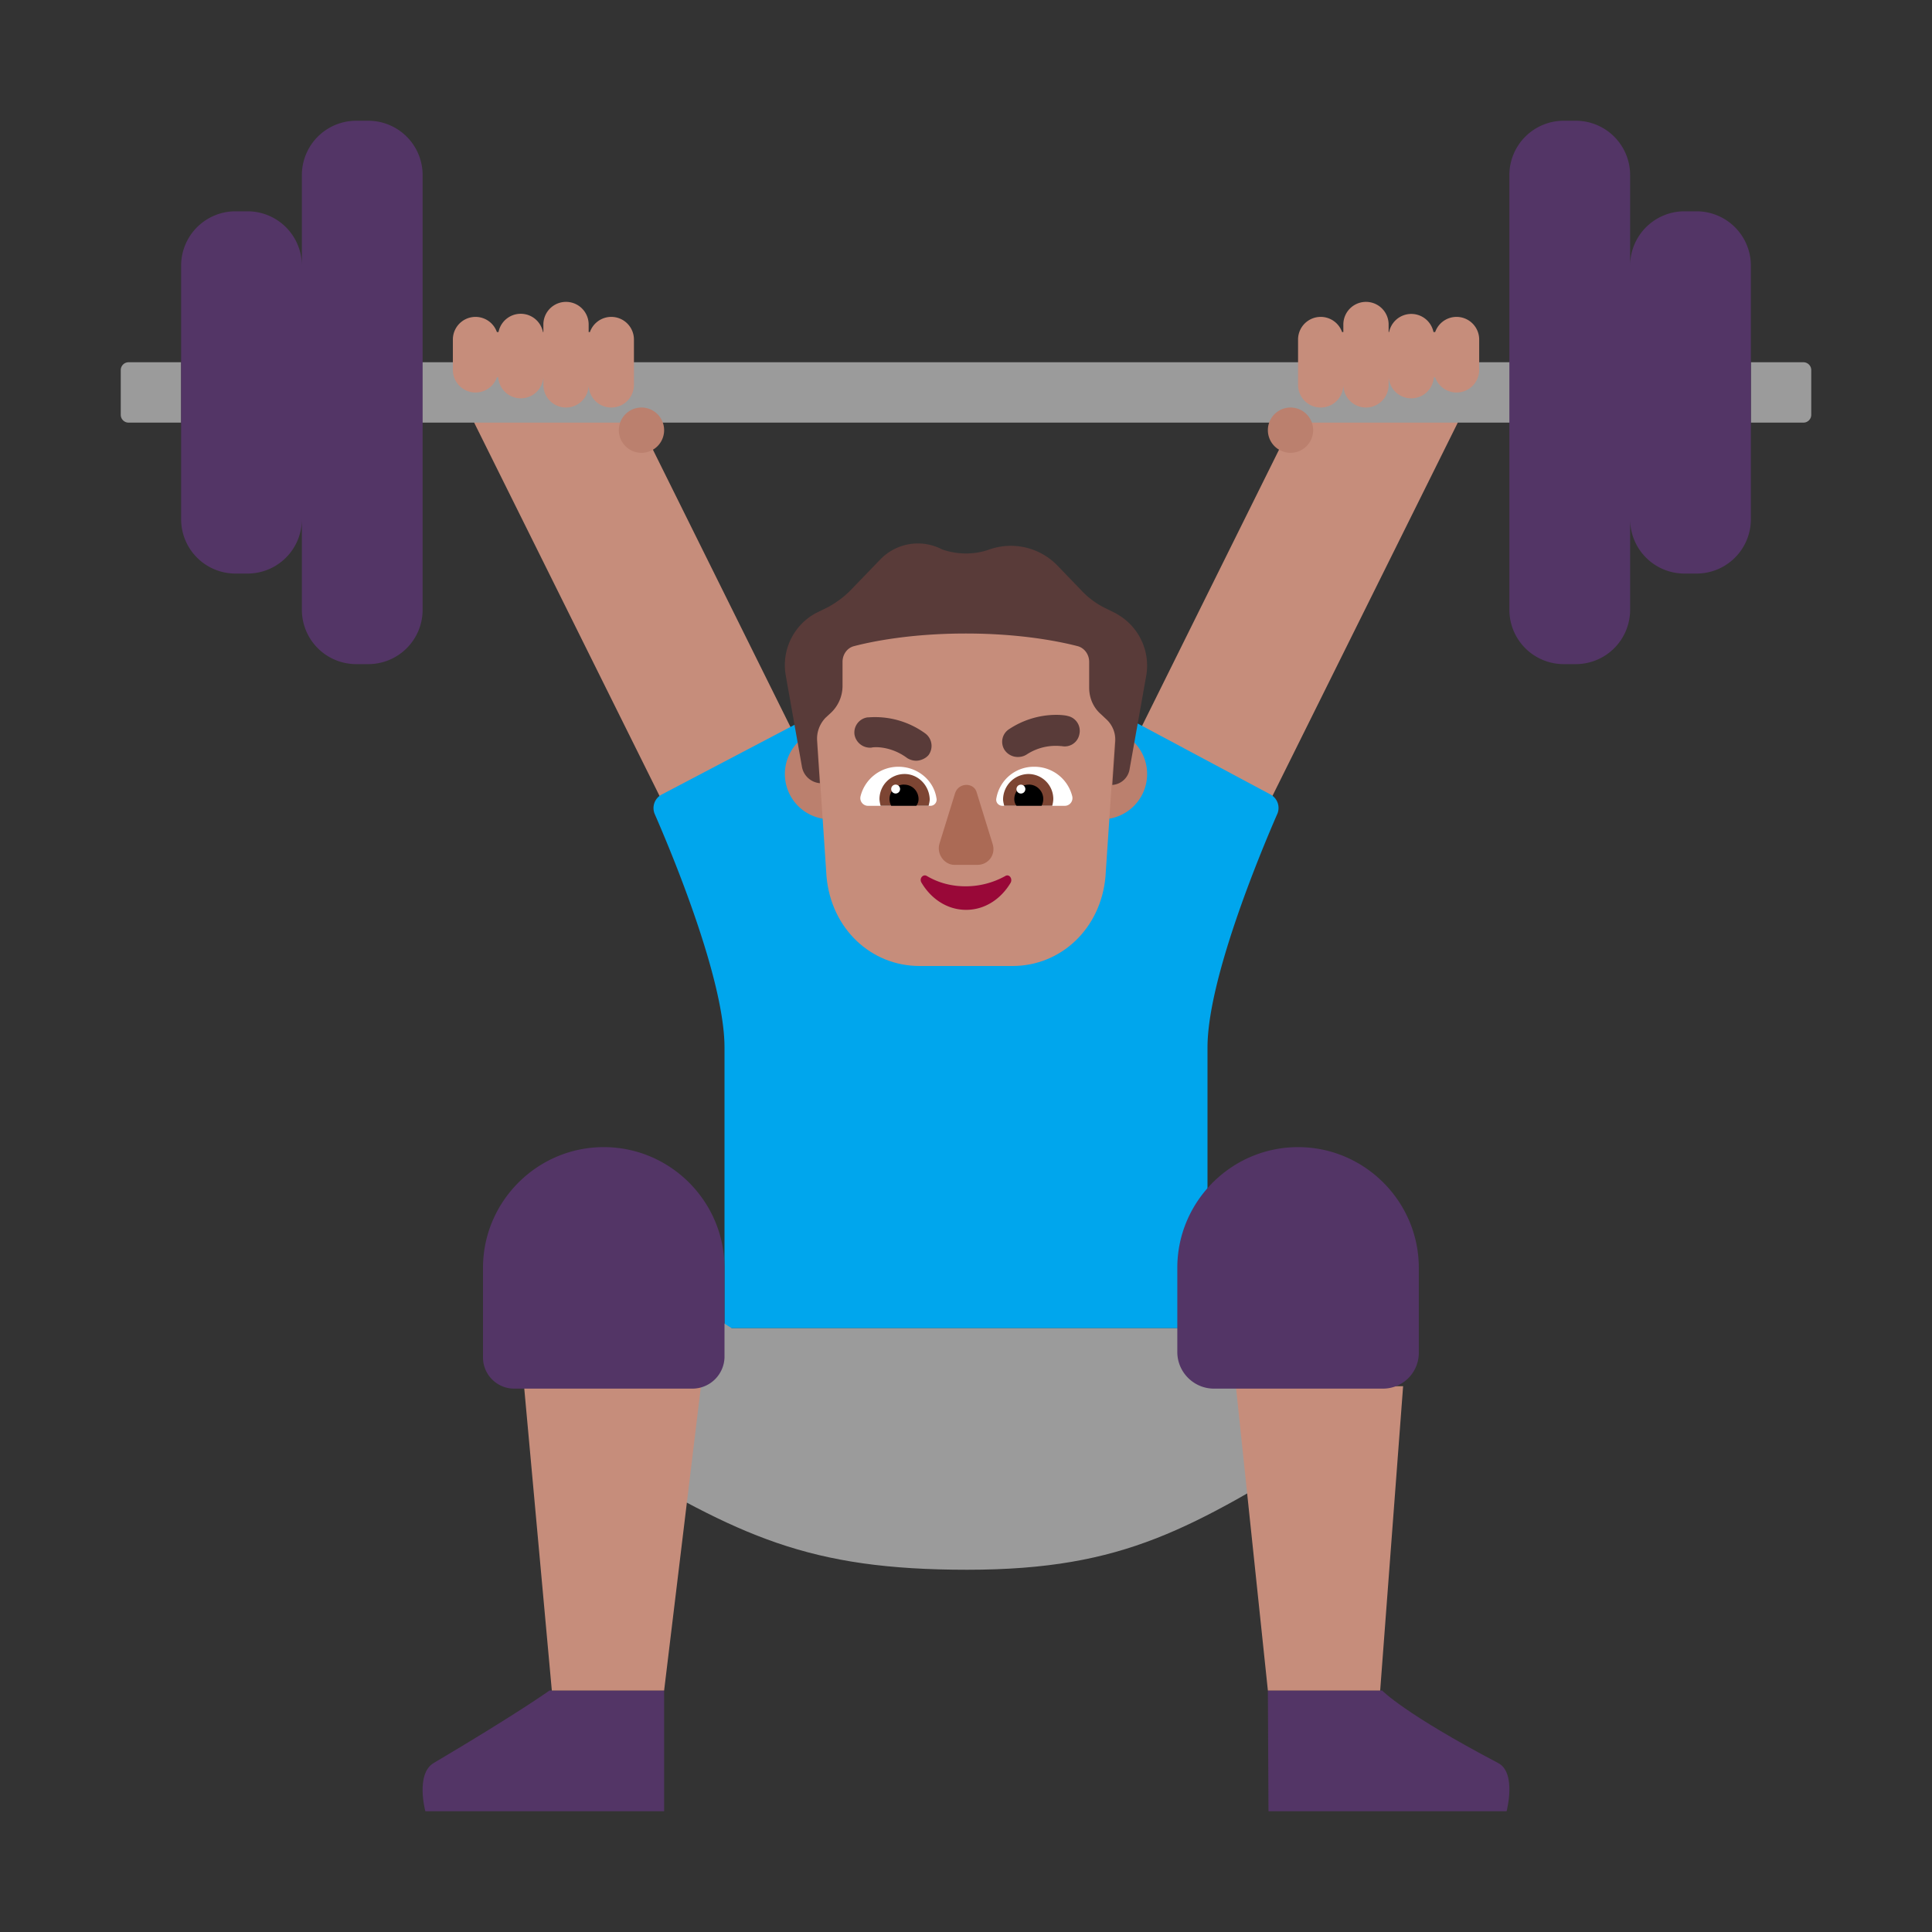<svg xmlns="http://www.w3.org/2000/svg" width="1em" height="1em" viewBox="0 0 32 32"><rect x="0" y="0" width="32" height="32" fill="#333333" stroke="none"/><g fill="none"><path fill="#533566" d="M11 30v-2H9.102s-.53.38-1.917 1.2c-.307.18-.14.8-.14.8zm10.01 0L21 28h1.892s.36.38 1.92 1.2c.312.16.142.8.142.8z"/><path fill="#C68D7B" d="M14.5 14.878L12.323 16L7.86 7.013c-.254-.516-.058-.665.44-.924l.244-.06c-.489.25 2.313 1.51 1.552-.029zm3 0L19.677 16l4.462-8.987c.254-.516.058-.665-.44-.924l-.244-.06c.489.25-2.313 1.51-1.552-.029z"/><path fill="#00A6ED" d="M21.155 13.484a.253.253 0 0 0-.112-.325L18.5 11.8L18 14l.04.07a3.84 3.84 0 0 0-2.04-.6c-.74 0-1.43.22-2.02.59l.03-.06l-.46-2.2l-2.59 1.36a.253.253 0 0 0-.115.325c.293.67 1.155 2.744 1.155 3.865V22h8v-4.65c0-1.122.864-3.198 1.155-3.867"/><path fill="#BB806E" d="M14.5 12.82a.75.75 0 1 1-1.5 0a.75.75 0 0 1 1.5 0m4.5 0a.75.75 0 1 1-1.5 0a.75.75 0 0 1 1.5 0"/><path fill="#9B9B9B" d="m23.05 20l-3.12 2h-7.81L9 20l.45 3.17l.55.93c2.26 1.35 3.39 1.9 6.02 1.9c2.63 0 3.72-.7 5.98-2.06l.5-.93z"/><path fill="#C68D7B" d="m9.14 28l-.46-5.04h2.93L11 28zM21 28l-.53-5.04h2.77L22.86 28z"/><path fill="#9B9B9B" d="M2 6.13A.13.13 0 0 1 2.13 6H3v1h-.87A.13.13 0 0 1 2 6.87zM26 6H6v1h20zm3.87 0a.13.13 0 0 1 .13.13v.74a.13.13 0 0 1-.13.13H29V6z"/><path fill="#533566" d="M8.515 23h2.96a.533.533 0 0 0 .525-.515V21c0-1.101-.899-2-2-2s-2 .899-2 2v1.485c0 .283.232.515.515.515m11.591 0h2.798a.593.593 0 0 0 .596-.606V21c0-1.101-.9-2-2-2c-1.101 0-2 .899-2 2v1.394c0 .333.273.606.606.606"/><path fill="#C68D7B" d="M9.75 5.375a.375.375 0 1 0-.75 0V5.5h-.007a.375.375 0 0 0-.736 0H8.23a.375.375 0 0 0-.729.125v.5a.375.375 0 0 0 .729.125h.022a.375.375 0 0 0 .748 0v.125a.375.375 0 1 0 .75 0a.375.375 0 1 0 .75 0v-.75a.375.375 0 0 0-.729-.125H9.75zm12.5 0a.375.375 0 0 1 .75 0V5.5h.008a.375.375 0 0 1 .735 0h.028a.375.375 0 0 1 .729.125v.5a.375.375 0 0 1-.729.125h-.022a.375.375 0 0 1-.748 0L23 6.375a.375.375 0 0 1-.75 0a.375.375 0 0 1-.75 0v-.75a.375.375 0 0 1 .729-.125h.021z"/><path fill="#BB806E" d="M10.625 7.5a.375.375 0 1 1 0-.75a.375.375 0 0 1 0 .75m10.75 0a.375.375 0 1 0 0-.75a.375.375 0 0 0 0 .75"/><path fill="#533566" d="M5.9 2a.9.9 0 0 0-.9.9v1.5a.9.9 0 0 0-.9-.9h-.2a.9.9 0 0 0-.9.9v4.2a.9.9 0 0 0 .9.9h.2a.9.9 0 0 0 .9-.9v1.5a.9.9 0 0 0 .9.9h.2a.9.9 0 0 0 .9-.9V2.9a.9.9 0 0 0-.9-.9zm20 0a.9.9 0 0 0-.9.9v7.2a.9.9 0 0 0 .9.9h.2a.9.9 0 0 0 .9-.9V8.6a.9.9 0 0 0 .9.9h.2a.9.9 0 0 0 .9-.9V4.4a.9.9 0 0 0-.9-.9h-.2a.9.9 0 0 0-.9.9V2.9a.9.9 0 0 0-.9-.9z"/><path fill="#C68D7B" d="M15.792 9.25c-1.327 0-2.383 1.158-2.286 2.526l.184 2.746c.078.859.736 1.478 1.54 1.478h1.54c.804 0 1.462-.62 1.54-1.478l.184-2.746c.097-1.368-.959-2.526-2.286-2.526z"/><path fill="#593B39" d="m18.492 10.164l-.202-.1a1.358 1.358 0 0 1-.383-.289l-.393-.408A1.074 1.074 0 0 0 16.39 9.1c-.249.09-.527.09-.786 0a.864.864 0 0 0-1.026.169l-.48.497c-.115.12-.24.21-.383.29l-.202.099a.979.979 0 0 0-.498 1.035l.268 1.512a.33.33 0 0 0 .297.27l-.047-.707a.506.506 0 0 1 .143-.379l.087-.08a.613.613 0 0 0 .192-.437v-.408c0-.12.076-.23.191-.259c.307-.08.95-.209 1.851-.209c.902 0 1.544.13 1.851.209c.115.03.192.14.192.259v.428c0 .169.067.328.192.438l.096.09a.46.46 0 0 1 .143.377l-.048.707a.311.311 0 0 0 .288-.269l.269-1.512a.98.98 0 0 0-.49-1.055"/><path fill="#593B39" d="M16.641 12.425a.265.265 0 0 0 .217.113c.048 0 .095-.01.142-.038a.877.877 0 0 1 .575-.142h.01a.247.247 0 0 0 .293-.198a.251.251 0 0 0-.198-.302c-.02-.01-.491-.094-.963.217a.249.249 0 0 0-.076.35m-1.62.128a.285.285 0 0 0 .152.047c.075 0 .16-.038.207-.094a.257.257 0 0 0-.056-.359a1.413 1.413 0 0 0-.94-.265h-.014a.253.253 0 0 0-.217.284a.262.262 0 0 0 .283.217c.02-.01.303-.038.586.17"/><path fill="#fff" d="M14.253 13.19a.644.644 0 0 1 .629-.49c.314 0 .582.222.628.517a.103.103 0 0 1-.102.13h-1.035a.128.128 0 0 1-.12-.157m3.507 0a.644.644 0 0 0-.628-.49a.629.629 0 0 0-.628.517c-.019.074.037.13.101.13h1.035a.128.128 0 0 0 .12-.157"/><path fill="#7D4533" d="M14.567 13.236c0-.231.185-.416.416-.416c.222 0 .407.185.416.416c0 .037-.01.074-.018.11h-.795a.46.46 0 0 1-.019-.11m2.879 0a.414.414 0 0 0-.416-.416a.426.426 0 0 0-.416.416c0 .037.01.074.019.11h.795a.46.46 0 0 0 .018-.11"/><path fill="#000" d="M14.974 12.996c.139 0 .24.11.24.24c0 .037-.01.074-.037.11h-.416a.239.239 0 0 1 .213-.351m2.066.001c-.139 0-.24.11-.24.24c0 .037.009.074.037.11h.415a.239.239 0 0 0-.213-.351"/><path fill="#AB6A55" d="m15.82 13.135l-.26.84c-.05.17.08.35.25.35h.38c.18 0 .31-.17.25-.35l-.26-.84c-.04-.18-.3-.18-.36 0"/><path fill="#990838" d="M15.993 14.68c-.24 0-.453-.06-.64-.17c-.062-.04-.134.04-.09.11c.16.27.428.45.739.45c.31 0 .578-.18.738-.45c.035-.07-.027-.15-.09-.11a1.35 1.35 0 0 1-.657.17"/><path fill="#fff" d="M14.908 13.07a.073.073 0 1 1-.147-.001a.073.073 0 0 1 .147 0m2.075.001a.073.073 0 1 1-.147 0a.073.073 0 0 1 .147 0"/></g></svg>